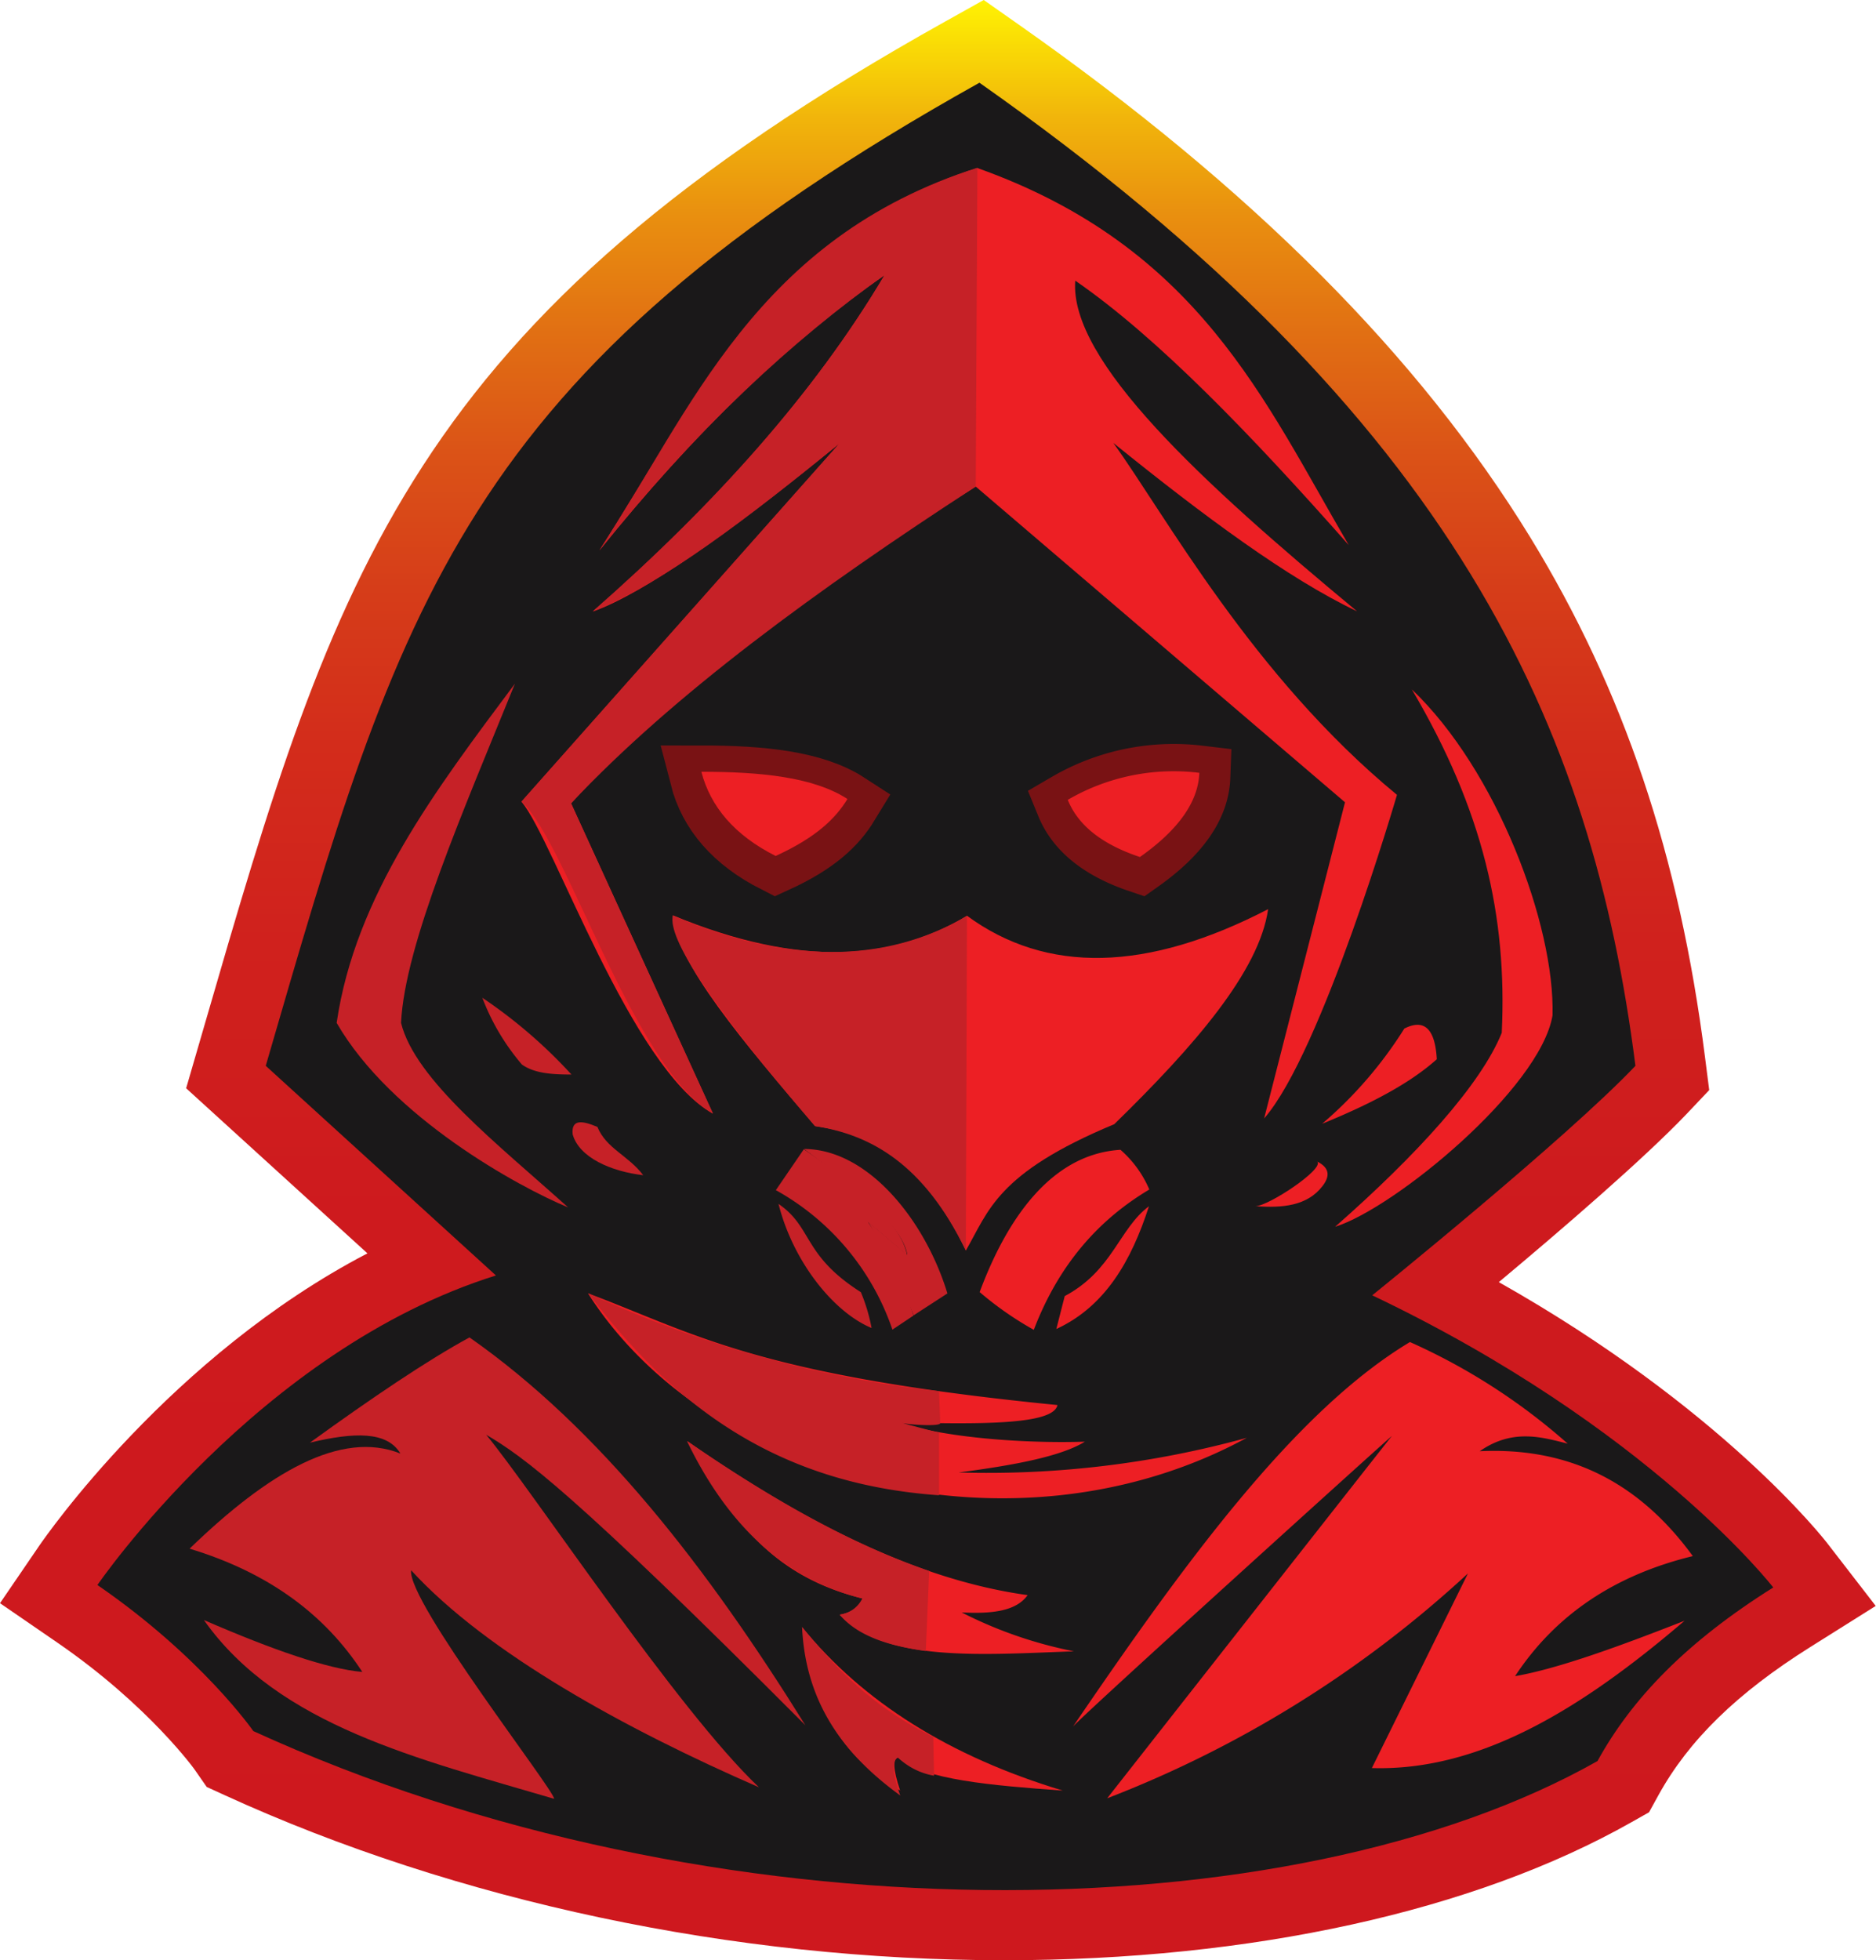 <svg xmlns="http://www.w3.org/2000/svg" xmlns:xlink="http://www.w3.org/1999/xlink" viewBox="0 0 267.48 279.39"><defs><style>.cls-1{fill:url(#linear-gradient);}.cls-2{fill:#1a1819;}.cls-3{fill:#c62127;}.cls-4,.cls-5{fill:#ed1f24;}.cls-5{stroke:#791214;stroke-miterlimit:10;stroke-width:9px;}</style><linearGradient id="linear-gradient" x1="133.74" y1="279.39" x2="133.74" gradientUnits="userSpaceOnUse"><stop offset="0" stop-color="#ce181e"/><stop offset="0.38" stop-color="#ce1a1e"/><stop offset="0.52" stop-color="#d0211d"/><stop offset="0.62" stop-color="#d32c1b"/><stop offset="0.7" stop-color="#d63d19"/><stop offset="0.77" stop-color="#db5317"/><stop offset="0.83" stop-color="#e16f13"/><stop offset="0.89" stop-color="#e98f0f"/><stop offset="0.94" stop-color="#f1b50b"/><stop offset="0.98" stop-color="#fade05"/><stop offset="1" stop-color="#fff203"/></linearGradient></defs><g id="Слой_2" data-name="Слой 2"><g id="Layer_4" data-name="Layer 4"><path class="cls-1" d="M143.17,279.39c-38.5,0-78-8.36-111.21-23.56l-2.49-1.14-1.57-2.26c0-.06-6.65-9.32-19.68-18.28L0,228.5l5.63-8.24c.87-1.26,18.7-27,46.76-41.62L26.54,155.11l2.57-8.84C47.91,81.46,58.27,45.75,134.78,3.06L140.26,0l5.14,3.61c33.22,23.36,57,47.23,72.8,73,13.32,21.77,21.24,45.31,24.9,74.06l.6,4.7-3.26,3.44c-6,6.29-17.76,16.43-26.74,23.93,31.67,17.85,46.35,36.54,47,37.43l6.74,8.72-9.33,5.86c-10.44,6.56-17.31,13.26-21.63,21.08l-1.36,2.47-2.46,1.39C210.24,272.39,178.44,279.39,143.17,279.39Z"/><path class="cls-2" d="M36.12,246.73s-7.33-10.57-22.23-20.82c0,0,22.94-33.53,56.82-44.12L37.89,151.91C57,86.26,65.65,53.09,139.65,11.79c68.12,47.89,87.41,92.12,93.53,140.12-9.83,10.37-37.53,32.71-37.53,32.71,39.53,18.82,57.18,41.64,57.18,41.64C240.48,234,232.67,242.09,227.77,251,184.09,275.71,101.68,276.73,36.12,246.73Z"/><path class="cls-3" d="M81.65,161.68c.93,3.3,5.47,5.29,10.06,5.82-2.14-2.83-5.27-3.79-6.53-6.88C83.08,159.73,81.42,159.44,81.65,161.68Z"/><path class="cls-3" d="M81.48,153.15c-2.73,0-5.27-.15-7.06-1.42a32.18,32.18,0,0,1-5.65-9.52A70.81,70.81,0,0,1,81.48,153.15Z"/><path class="cls-4" d="M179,171.91c1.76.05,9.83-5.27,8.82-6.35,1.87.95,1.77,2.18.71,3.53C186.38,171.86,182.86,172.21,179,171.91Z"/><path class="cls-4" d="M188.51,160.17a59.05,59.05,0,0,0,11.72-13.57c2.93-1.48,4.39.15,4.63,4.37C200.86,154.56,195.05,157.5,188.51,160.17Z"/><path class="cls-4" d="M190.36,174.85c11.64-10.23,20.76-20.23,23.76-27.64.79-16.58-2.65-31.71-12.82-48.95,12.09,11.5,20.41,33.59,20.06,46.47C219.59,155.15,198.83,172.21,190.36,174.85Z"/><path class="cls-3" d="M81,172.09c-7.08-2.93-25.24-12.86-33-26.3,2.65-18.13,14.11-33.21,25.42-48.35-7.33,18.07-15.71,37.21-16.24,48.35C59.18,153.89,71,163.09,81,172.09Z"/><path class="cls-5" d="M100,110.75c8.45,0,16,.75,20.82,3.88-1.66,2.72-4.36,5.44-10.24,8.12C104.71,119.77,101.28,115.73,100,110.75Z"/><path class="cls-5" d="M152.21,114.63a30.05,30.05,0,0,1,18.71-3.88c-.15,4-2.8,8-8.47,12C157,120.91,153.66,118.17,152.21,114.63Z"/><path class="cls-4" d="M100,110c8.46,0,16,.75,20.83,3.88-1.67,2.72-4.36,5.43-10.24,8.12C104.74,119.05,101.31,115,100,110Z"/><path class="cls-4" d="M152.24,114A30,30,0,0,1,171,110.15c-.15,4-2.8,8-8.47,12C157,120.3,153.69,117.57,152.24,114Z"/><path class="cls-3" d="M111,171.59c4.92,3.38,3.4,7.27,11.74,12.58a25.07,25.07,0,0,1,1.53,5.11C118.79,187,113.05,179.75,111,171.59Z"/><path class="cls-3" d="M110.62,169.63a36,36,0,0,1,16.62,19.88l3-2a51,51,0,0,0-6.48-13.34l5.57,4.73c-.86-4.84-8.25-10.65-14.72-15.1Z"/><path class="cls-3" d="M135.08,184.35l-4.81,3.12a118.36,118.36,0,0,0-6.46-13.31l5.55,4.7c-.57-4-7.39-9.58-14.72-15.1C123.91,163.8,132,174.17,135.08,184.35Z"/><path class="cls-4" d="M139.68,184.16a47.29,47.29,0,0,0,7.72,5.38c3.58-9.36,9.28-15.72,16.47-20a15.68,15.68,0,0,0-4.11-5.66C149.69,164.49,143.41,174.11,139.68,184.16Z"/><path class="cls-4" d="M151.81,184.73l-1.2,4.69c7-3.22,10.72-9.77,13.21-17.5C159.53,175.13,158.67,181.07,151.81,184.73Z"/><path class="cls-4" d="M116.21,160.5c7.66,1.12,15.08,4.38,21.5,17.73,3.27-5.62,4.34-11,21.16-18,11.41-11.13,20.68-21.79,21.94-30.65q-25.91,13.42-42.94.94c-10.44,6.34-23.77,7.48-41.94-.06C96.22,137.07,106.2,148.78,116.21,160.5Z"/><path class="cls-3" d="M137.87,130.56l-.16,47.67c-6-12.28-13.46-16.47-21.5-17.73-15.21-17.69-21-26.81-20.28-30Q120.16,140.85,137.87,130.56Z"/><path class="cls-4" d="M128.34,255.21c-1.08-3.23-1-4.45-.32-4.72,3.59,3.19,13.51,4,23.51,4.72q-24.15-7.29-37.17-23.3c1.32,9.36,4.36,17.89,14,23.3"/><path class="cls-4" d="M98,205.4c5.51,9.36,10.71,18.94,25,22.43-.47,1.36-1.69,2-3.24,2.31,6.43,6.83,20.21,5.69,33.36,5.22a61.27,61.27,0,0,1-16-5.54c4.1.2,7.72-.1,9.4-2.47C130.84,225.19,114.6,217,98,205.4Z"/><path class="cls-4" d="M83.84,184.34C99,190,107.6,196,150.77,200.26c-.56,2.84-11.08,2.74-22.51,2.47,5.62,2,16.87,3.05,26.42,2.75-3.41,2.12-10.24,3.38-18,4.39a139.32,139.32,0,0,0,41.09-4.94C144.8,222.84,101,211.33,83.84,184.34Z"/><path class="cls-3" d="M114.83,245.9c-14-22.49-29.31-42.27-47.89-55.28-6,3.26-13.95,8.63-22.75,15,6.33-1.51,11-1.64,12.9,1.55-8.46-3.37-18.78,2.65-30.06,13.56,11.44,3.46,19.38,9.52,24.63,17.57-4.92-.43-12.71-3.11-22.59-7.4C39.72,246,59.78,250.71,79,256.38c.24-.95-21-28.15-20.38-32.57,10.82,11.81,30.59,22.65,49.59,30.93-11.55-10.89-32.37-42.39-38.89-50.25C74.6,207.6,81.5,212.47,114.83,245.9Z"/><path class="cls-4" d="M240.19,231c-14.32,12.25-28.95,21.48-44.59,21l13.7-27.74a161.25,161.25,0,0,1-51.44,32.05s40.21-51.2,40.58-51.63-45.2,40.77-45.49,41.46c15.78-23.16,31.63-45,48.08-54.86a87.81,87.81,0,0,1,22.49,14.48c-3.58-.89-7.81-2.22-12.54,1.08,11.71-.55,22.09,3.57,30.38,14.95q-16.77,4.07-25.34,17.11C222,237.87,230.67,234.74,240.19,231Z"/><path class="cls-3" d="M133.89,198.29l.17,4.5c.26.61-5.08.25-5.8-.06l5.63,1.48v8.91c-22.58-1.6-37.42-12.19-50-28.78A162,162,0,0,0,133.89,198.29Z"/><path class="cls-3" d="M132.48,223.91,132,235.32c-5-.7-9.57-2-12.29-5.18a4.19,4.19,0,0,0,3.24-2.31c-11.58-2.89-19.47-11-25-22.43C109.09,213,120.43,219.75,132.48,223.91Z"/><path class="cls-3" d="M114.36,231.91c.51,11.07,6.19,18.32,14,24-1-2.82-1.35-4.89-.34-5.42a9.92,9.92,0,0,0,5.16,2.6l-.12-5.53C124.2,243.17,119.05,237.61,114.36,231.91Z"/><path class="cls-4" d="M101.65,158.73,81.42,114.5c14.35-16.08,34.89-30.85,57.7-45.15l52.65,45-11.53,45.06c8.24-9.41,18.94-46.12,18.94-46.12-20.62-17-33-39.85-40.44-50.16,12.95,10.47,25,19.38,34.75,24C171.42,68.82,152.43,51.42,153.31,40c11.73,8.09,25.12,22,39,37.7-12.07-20.59-21.37-42.51-52.95-53.75-28.65,9-40.12,32.8-53.9,54.52q20.25-25.17,40.66-39.24c-10.22,17.14-24.51,33-41.6,47.94,7.38-2.64,19.74-11.38,35.22-24l-45.38,51.1C79,119.79,89.9,152.17,101.65,158.73Z"/><path class="cls-3" d="M139.36,23.91C107.72,34,98.59,58.47,85.46,78.43c13.93-17.46,27.72-30,40.66-39.24-9.7,16.46-24,32.49-41.6,47.94,9.76-3.86,22.18-13.26,35.22-24l-45.38,51.1c6.5,6,16,38.06,27.29,44.47L81.42,114.5C96,99,116.45,84.08,139.12,69.35Z"/></g></g></svg>
